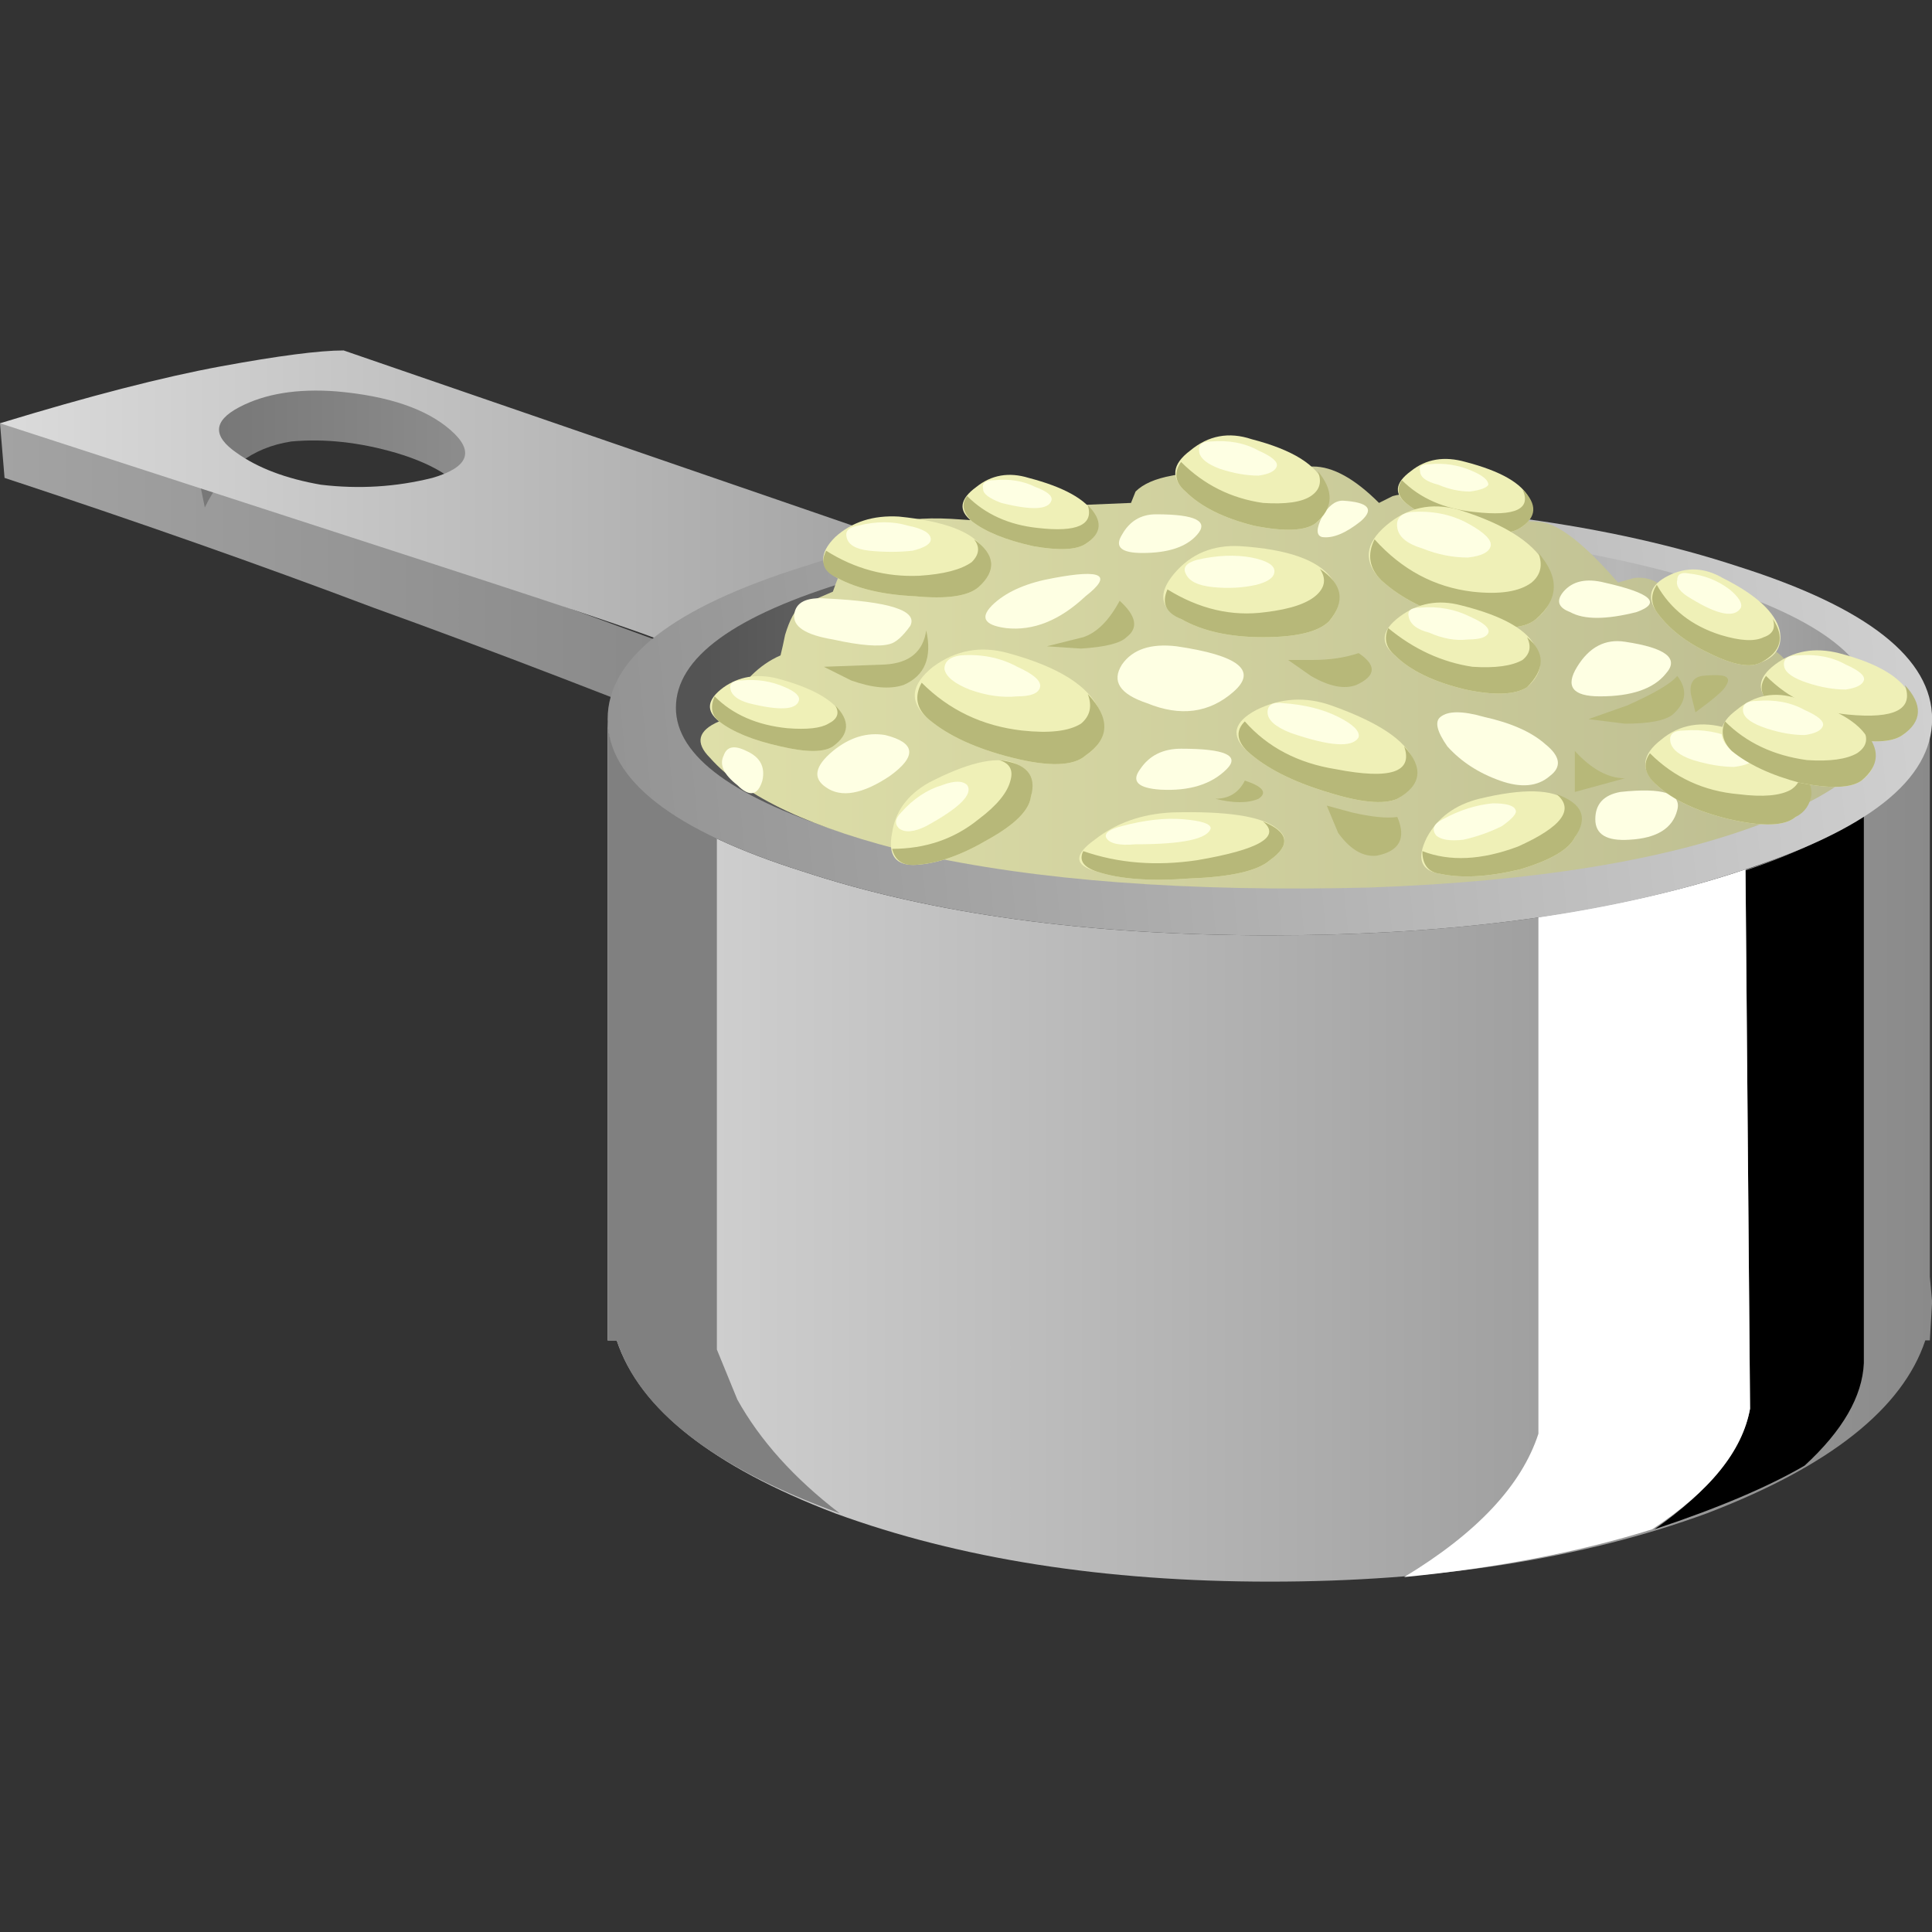 <?xml version="1.0" encoding="UTF-8" standalone="no"?>
<!-- Generator: Adobe Illustrator 15.1.0, SVG Export Plug-In . SVG Version: 6.00 Build 0)  -->

<svg
   xmlns:dc="http://purl.org/dc/elements/1.1/"
   xmlns:cc="http://creativecommons.org/ns#"
   xmlns:rdf="http://www.w3.org/1999/02/22-rdf-syntax-ns#"
   xmlns:svg="http://www.w3.org/2000/svg"
   xmlns="http://www.w3.org/2000/svg"
   xmlns:xlink="http://www.w3.org/1999/xlink"
   xmlns:sodipodi="http://sodipodi.sourceforge.net/DTD/sodipodi-0.dtd"
   xmlns:inkscape="http://www.inkscape.org/namespaces/inkscape"
   version="1.1"
   id="flash0.ai"
   x="0px"
   y="0px"
   width="256"
   height="256"
   viewBox="0 0 256 256"
   xml:space="preserve"
   sodipodi:docname="rice_steamed.svg"
   inkscape:version="0.92.4 (5da689c313, 2019-01-14)"
   inkscape:export-xdpi="10.5"
   inkscape:export-ydpi="10.5"><rect x="0" y="0" width="256" height="256" fill="#333333" stroke="none"/><title
   id="title1025">Steamed Rice</title><defs
   id="defs216" /><sodipodi:namedview
   pagecolor="#ffffff"
   bordercolor="#666666"
   borderopacity="1"
   objecttolerance="10"
   gridtolerance="10"
   guidetolerance="10"
   inkscape:pageopacity="0"
   inkscape:pageshadow="2"
   inkscape:window-width="1920"
   inkscape:window-height="1025"
   id="namedview214"
   showgrid="false"
   inkscape:zoom="1.0255747"
   inkscape:cx="137.84243"
   inkscape:cy="-71.950575"
   inkscape:window-x="-8"
   inkscape:window-y="-8"
   inkscape:window-maximized="1"
   inkscape:current-layer="flash0.ai"
   fit-margin-top="0"
   fit-margin-left="0"
   fit-margin-right="0"
   fit-margin-bottom="0" />
<symbol
   id="flash0.ai_x5F_8_x2F_Layer_32_x2F__x3C_Path_x3E__x5F_75"
   viewBox="0 -17.45 5.1 17.4"
   transform="translate(0,228.95)">
	<g
   id="Layer_1_4_">
		<path
   style="clip-rule:evenodd;fill:#808080;fill-rule:evenodd"
   d="m 0,-13.65 v 13.6 C 0.025,-0.962 0.825,-1.813 2.4,-2.6 v -11.25 l 0.45,-1.1 c 0.5,-0.9 1.25,-1.733 2.25,-2.5 -2.767,1 -4.4,2.267 -4.9,3.8 z"
   id="path2"
   inkscape:connector-curvature="0" />
	</g>
</symbol>
<symbol
   id="flash0.ai_x5F_8_x2F_Layer_32_x2F__x3C_Path_x3E__x5F_76"
   viewBox="0 -15.55 7.6 15.55"
   transform="translate(0,228.95)">
	<g
   id="Layer_1_3_">
		<path
   style="clip-rule:evenodd;fill:#ffffff;fill-rule:evenodd"
   d="M 2.95,-12.4 V -1.05 C 4.717,-0.783 6.233,-0.433 7.5,0 L 7.6,-11.85 C 7.433,-12.783 6.717,-13.666 5.45,-14.5 3.85,-15 2.033,-15.35 0,-15.55 c 1.6,0.967 2.583,2.017 2.95,3.15 z"
   id="path6"
   inkscape:connector-curvature="0" />
	</g>
</symbol>
<symbol
   id="flash0.ai_x5F_8_x2F_Layer_32_x2F__x3C_Path_x3E__x5F_77"
   viewBox="0 -15.7 4.6 15.7"
   transform="translate(0,228.95)">
	<g
   id="Layer_1_2_">
		<path
   style="clip-rule:evenodd;fill-rule:evenodd"
   d="M 2,-1.225 C 3.055,-0.87 3.921,-0.461 4.6,0 V -12.05 C 4.567,-12.783 4.133,-13.533 3.3,-14.3 2.5,-14.767 1.4,-15.234 0,-15.7 c 1.233,0.867 1.933,1.75 2.1,2.65 z"
   id="path10"
   inkscape:connector-curvature="0" />
	</g>
</symbol>
<linearGradient
   id="SVGID_1_"
   gradientUnits="userSpaceOnUse"
   x1="0"
   y1="5.375"
   x2="17.275"
   y2="5.375">
	<stop
   offset="0"
   style="stop-color:#A3A3A3"
   id="stop14" />
	<stop
   offset="1"
   style="stop-color:#858585"
   id="stop16" />
</linearGradient>

<linearGradient
   id="SVGID_2_"
   gradientUnits="userSpaceOnUse"
   x1="-10.812"
   y1="-2.285"
   x2="-4.887"
   y2="-2.285"
   gradientTransform="scale(-1)">
	<stop
   offset="0"
   style="stop-color:#8F8F8F"
   id="stop21" />
	<stop
   offset="1"
   style="stop-color:#787878"
   id="stop23" />
</linearGradient>

<linearGradient
   id="SVGID_3_"
   gradientUnits="userSpaceOnUse"
   x1="0.038"
   y1="3.256"
   x2="21.563"
   y2="3.256">
	<stop
   offset="0"
   style="stop-color:#DBDBDB"
   id="stop28" />
	<stop
   offset="1"
   style="stop-color:#9E9E9E"
   id="stop30" />
</linearGradient>

<linearGradient
   id="SVGID_4_"
   gradientUnits="userSpaceOnUse"
   x1="13.35"
   y1="17.6"
   x2="42.45"
   y2="17.6">
	<stop
   offset="0"
   style="stop-color:#D4D4D4"
   id="stop35" />
	<stop
   offset="1"
   style="stop-color:#8A8A8A"
   id="stop37" />
</linearGradient>




<linearGradient
   id="SVGID_5_"
   gradientUnits="userSpaceOnUse"
   x1="-43.443"
   y1="-10.703"
   x2="-7.758"
   y2="-10.703"
   gradientTransform="matrix(-0.996,0.095,-0.095,-0.996,7.27579e-4,-3.157407e-4)">
	<stop
   offset="0"
   style="stop-color:#D4D4D4"
   id="stop48" />
	<stop
   offset="1"
   style="stop-color:#8A8A8A"
   id="stop50" />
</linearGradient>

<linearGradient
   id="SVGID_6_"
   gradientUnits="userSpaceOnUse"
   x1="-41.275"
   y1="-7.85"
   x2="-15.525"
   y2="-7.85"
   gradientTransform="scale(-1)">
	<stop
   offset="0"
   style="stop-color:#949494"
   id="stop55" />
	<stop
   offset="0.22"
   style="stop-color:#B8B8B8"
   id="stop57" />
	<stop
   offset="1"
   style="stop-color:#545454"
   id="stop59" />
</linearGradient>

<linearGradient
   id="SVGID_7_"
   gradientUnits="userSpaceOnUse"
   x1="10.325"
   y1="7.186"
   x2="51.975"
   y2="7.186">
	<stop
   offset="0"
   style="stop-color:#E5E6AE"
   id="stop64" />
	<stop
   offset="1"
   style="stop-color:#ADAD85"
   id="stop66" />
</linearGradient>







































































<g
   id="g1108"
   transform="matrix(6.031,0,0,6.031,-7.6750001e-7,46.436)"><path
     id="path19"
     d="m 2.3,1.6 1.45,0.85 10.9,4 2.65,2.7 C 13.734,7.717 10.7,6.55 8.2,5.65 5.733,4.717 3.033,3.767 0.1,2.8 L 0,1.6 Z"
     style="clip-rule:evenodd;fill:url(#SVGID_1_);fill-rule:evenodd"
     inkscape:connector-curvature="0" /><path
     id="path26"
     d="M 11.55,2.8 11.3,4.1 C 11,4.3 10.7,4.067 10.4,3.4 10.167,2.9 9.6,2.517 8.7,2.25 7.9,2.017 7.133,1.933 6.4,2 5.533,2.133 4.9,2.617 4.5,3.45 L 4.05,1.25 C 4.084,1.117 4.567,0.95 5.5,0.75 6.433,0.517 7.1,0.4 7.5,0.4 8,0.4 8.7,0.683 9.6,1.25 Z"
     style="clip-rule:evenodd;fill:url(#SVGID_2_);fill-rule:evenodd"
     inkscape:connector-curvature="0" /><path
     id="path33"
     d="M 9.9,1.75 C 9.367,1.283 8.533,1 7.4,0.9 6.533,0.833 5.817,0.95 5.25,1.25 4.683,1.55 4.667,1.883 5.2,2.25 5.666,2.583 6.283,2.817 7.05,2.95 7.883,3.05 8.7,3 9.5,2.8 10.3,2.567 10.433,2.217 9.9,1.75 Z m 9.4,4.2 c -2.1,0.5 -3.65,0.667 -4.65,0.5 0.2,0 -1.5,-0.583 -5.1,-1.75 L 0,1.6 C 1.967,1 3.583,0.583 4.85,0.35 6.117,0.117 7.017,0 7.55,0 l 13.8,4.75 c 0.7,0.267 0.017,0.667 -2.05,1.2 z"
     style="clip-rule:evenodd;fill:url(#SVGID_3_);fill-rule:evenodd"
     inkscape:connector-curvature="0" /><path
     id="path40"
     d="m 42.45,20.9 -0.05,0.85 h -0.1 c -0.5,1.5 -2.1,2.767 -4.8,3.8 -2.733,1 -5.934,1.5 -9.6,1.5 -3.634,0 -6.817,-0.5 -9.55,-1.5 -2.7,-1.033 -4.3,-2.3 -4.8,-3.8 h -0.2 V 8.15 c 0.045,1.314 1.478,2.414 4.3,3.3 2.833,0.933 6.25,1.4 10.25,1.4 3.8,0 7.083,-0.417 9.85,-1.25 2.767,-0.833 4.316,-1.867 4.65,-3.1 v 11.85 z"
     style="clip-rule:evenodd;fill:url(#SVGID_4_);fill-rule:evenodd"
     inkscape:connector-curvature="0" /><use
     id="use42"
     style="overflow:visible;opacity:0.148;enable-background:new"
     transform="matrix(1,0,0,-1,36.35,239.15)"
     y="-15.7"
     height="15.7"
     width="4.6"
     xlink:href="#flash0.ai_x5F_8_x2F_Layer_32_x2F__x3C_Path_x3E__x5F_77"
     x="0" /><use
     id="use44"
     style="overflow:visible;opacity:0.301;enable-background:new"
     transform="matrix(1,0,0,-1,30.85,240.35)"
     y="-15.55"
     height="15.55"
     width="7.6"
     xlink:href="#flash0.ai_x5F_8_x2F_Layer_32_x2F__x3C_Path_x3E__x5F_76"
     x="0" /><use
     id="use46"
     style="overflow:visible;opacity:0.43;enable-background:new"
     transform="matrix(1,0,0,-1,13.35,237.05)"
     y="-17.45"
     height="17.4"
     width="5.1"
     xlink:href="#flash0.ai_x5F_8_x2F_Layer_32_x2F__x3C_Path_x3E__x5F_75"
     x="0" /><path
     id="path53"
     d="m 38.2,4.75 c 2.833,0.9 4.25,2.017 4.25,3.35 0,1.333 -1.417,2.45 -4.25,3.35 -2.834,0.933 -6.267,1.4 -10.3,1.4 -4,0 -7.417,-0.467 -10.25,-1.4 -2.867,-0.9 -4.3,-2.017 -4.3,-3.35 0,-1.333 1.433,-2.45 4.3,-3.35 2.833,-0.933 6.25,-1.4 10.25,-1.4 4.034,0 7.466,0.467 10.3,1.4 z"
     style="clip-rule:evenodd;fill:url(#SVGID_5_);fill-rule:evenodd"
     inkscape:connector-curvature="0" /><path
     id="path62"
     d="m 37.3,5.05 c 2.566,0.767 3.851,1.7 3.851,2.8 0,1.066 -1.284,2 -3.851,2.8 -2.566,0.767 -5.666,1.15 -9.3,1.15 -3.6,0 -6.7,-0.383 -9.3,-1.15 -2.567,-0.8 -3.85,-1.733 -3.85,-2.8 0,-1.1 1.283,-2.033 3.85,-2.8 2.567,-0.767 5.667,-1.15 9.3,-1.15 3.667,0 6.767,0.383 9.3,1.15 z"
     style="clip-rule:evenodd;fill:url(#SVGID_6_);fill-rule:evenodd"
     inkscape:connector-curvature="0" /><path
     id="path69"
     d="m 35.9,5 c 0.267,-0.033 0.5,0.05 0.699,0.25 0.334,0.267 0.634,0.583 0.9,0.95 l 0.55,0.05 C 38.483,6.317 38.8,6.433 39,6.6 c 0.333,0.233 0.55,0.633 0.65,1.2 l 0.45,0.3 v 0.55 c 0.6,0.1 0.867,0.217 0.8,0.35 -0.167,0.4 -0.9,0.867 -2.2,1.4 -2.101,0.8 -4.967,1.267 -8.601,1.4 -4,0.1 -7.333,-0.15 -10,-0.75 -2.233,-0.533 -3.733,-1.233 -4.5,-2.1 -0.333,-0.333 -0.267,-0.6 0.2,-0.8 0.167,-0.066 0.317,-0.217 0.45,-0.45 0.133,-0.333 0.217,-0.517 0.25,-0.55 0.2,-0.2 0.417,-0.35 0.65,-0.45 0.033,-0.133 0.067,-0.284 0.1,-0.45 0.1,-0.333 0.217,-0.55 0.35,-0.65 l 0.7,-0.3 c 0.034,-0.1 0.083,-0.233 0.15,-0.4 0.133,-0.267 0.3,-0.467 0.5,-0.6 0.167,-0.066 0.367,-0.216 0.6,-0.45 0.267,-0.133 0.717,-0.184 1.35,-0.15 l 1.55,0.1 0.3,-0.2 c 0.267,-0.1 0.567,-0.167 0.9,-0.2 l 1.2,-0.05 0.1,-0.25 c 0.167,-0.167 0.433,-0.283 0.8,-0.35 0.6,-0.133 1.184,-0.017 1.75,0.35 l 0.45,-0.25 c 0.333,-0.2 0.633,-0.3 0.899,-0.3 0.434,0 0.917,0.267 1.45,0.8 l 0.3,-0.15 c 0.233,-0.067 0.483,-0.05 0.75,0.05 0.434,0.2 0.75,0.433 0.95,0.7 l 0.65,-0.15 c 0.467,-0.066 0.816,-0.066 1.05,0 0.4,0.133 0.917,0.567 1.55,1.3 z"
     style="clip-rule:evenodd;fill:url(#SVGID_7_);fill-rule:evenodd"
     inkscape:connector-curvature="0" /><path
     id="path71"
     d="m 18.15,5.45 c 1.4,0.066 2.017,0.267 1.85,0.6 -0.167,0.233 -0.317,0.367 -0.45,0.4 C 19.317,6.516 18.9,6.483 18.3,6.35 17.7,6.25 17.417,6.067 17.45,5.8 17.483,5.533 17.717,5.417 18.15,5.45 Z"
     style="clip-rule:evenodd;fill:#feffe3;fill-rule:evenodd"
     inkscape:connector-curvature="0" /><path
     id="path73"
     d="m 23.15,5 c 1.067,-0.2 1.3,-0.067 0.7,0.4 C 23.283,5.933 22.7,6.167 22.1,6.1 21.6,6.033 21.517,5.85 21.85,5.55 22.15,5.283 22.583,5.1 23.15,5 Z"
     style="clip-rule:evenodd;fill:#feffe3;fill-rule:evenodd"
     inkscape:connector-curvature="0" /><path
     id="path75"
     d="m 25.85,6.5 c 1.367,0.2 1.784,0.533 1.25,1 -0.533,0.467 -1.167,0.55 -1.899,0.25 -0.6,-0.2 -0.784,-0.483 -0.55,-0.85 0.232,-0.333 0.632,-0.467 1.199,-0.4 z"
     style="clip-rule:evenodd;fill:#feffe3;fill-rule:evenodd"
     inkscape:connector-curvature="0" /><path
     id="path77"
     d="m 19.45,8.45 c 0.667,0.167 0.7,0.466 0.1,0.9 -0.6,0.4 -1.066,0.483 -1.4,0.25 C 17.85,9.4 17.9,9.133 18.3,8.8 18.667,8.5 19.05,8.383 19.45,8.45 Z"
     style="clip-rule:evenodd;fill:#feffe3;fill-rule:evenodd"
     inkscape:connector-curvature="0" /><path
     id="path79"
     d="m 25.95,8.75 c 0.967,0 1.3,0.15 1,0.45 C 26.616,9.533 26.134,9.683 25.5,9.65 25,9.617 24.85,9.467 25.05,9.2 c 0.2,-0.3 0.5,-0.45 0.9,-0.45 z"
     style="clip-rule:evenodd;fill:#feffe3;fill-rule:evenodd"
     inkscape:connector-curvature="0" /><path
     id="path81"
     d="m 32.6,8.05 c 0.601,0.133 1.051,0.333 1.351,0.6 0.333,0.267 0.366,0.5 0.1,0.7 -0.267,0.233 -0.633,0.267 -1.1,0.1 C 32.483,9.283 32.1,9.033 31.8,8.7 31.567,8.367 31.517,8.15 31.651,8.05 c 0.165,-0.133 0.483,-0.133 0.949,0 z"
     style="clip-rule:evenodd;fill:#feffe3;fill-rule:evenodd"
     inkscape:connector-curvature="0" /><path
     id="path83"
     d="m 35.7,6.4 c 0.9,0.133 1.2,0.367 0.9,0.7 -0.267,0.333 -0.75,0.5 -1.449,0.5 -0.601,0 -0.767,-0.217 -0.5,-0.65 C 34.917,6.517 35.267,6.333 35.7,6.4 Z"
     style="clip-rule:evenodd;fill:#feffe3;fill-rule:evenodd"
     inkscape:connector-curvature="0" /><path
     id="path85"
     d="m 25.4,3.6 c 0.867,0 1.167,0.15 0.9,0.45 -0.233,0.267 -0.633,0.4 -1.2,0.4 -0.467,0 -0.617,-0.133 -0.45,-0.4 0.167,-0.3 0.417,-0.45 0.75,-0.45 z"
     style="clip-rule:evenodd;fill:#feffe3;fill-rule:evenodd"
     inkscape:connector-curvature="0" /><path
     id="path87"
     d="m 35.25,5.1 c 1.033,0.233 1.267,0.45 0.7,0.65 -0.667,0.167 -1.15,0.167 -1.45,0 C 34.233,5.65 34.184,5.5 34.35,5.3 34.55,5.067 34.85,5 35.25,5.1 Z"
     style="clip-rule:evenodd;fill:#feffe3;fill-rule:evenodd"
     inkscape:connector-curvature="0" /><path
     id="path89"
     d="m 35.6,9.7 c 0.934,-0.1 1.351,0.033 1.25,0.4 -0.1,0.4 -0.449,0.617 -1.05,0.65 -0.5,0.033 -0.75,-0.117 -0.75,-0.45 0,-0.333 0.183,-0.533 0.55,-0.6 z"
     style="clip-rule:evenodd;fill:#feffe3;fill-rule:evenodd"
     inkscape:connector-curvature="0" /><path
     id="path91"
     d="m 16.4,8.8 c 0.3,0.133 0.417,0.35 0.35,0.65 -0.1,0.333 -0.283,0.367 -0.55,0.1 C 15.9,9.317 15.8,9.1 15.9,8.9 15.967,8.7 16.133,8.667 16.4,8.8 Z"
     style="clip-rule:evenodd;fill:#feffe3;fill-rule:evenodd"
     inkscape:connector-curvature="0" /><path
     id="path93"
     d="m 20.35,6.15 c 0.133,0.6 -0.033,1 -0.5,1.2 -0.3,0.1 -0.684,0.066 -1.15,-0.1 L 18.1,6.95 19.45,6.9 c 0.533,-0.033 0.833,-0.283 0.9,-0.75 z"
     style="clip-rule:evenodd;fill:#b7b879;fill-rule:evenodd"
     inkscape:connector-curvature="0" /><path
     id="path95"
     d="m 24.6,5.5 c 0.367,0.333 0.417,0.6 0.15,0.8 -0.133,0.133 -0.467,0.217 -1,0.25 L 23,6.5 23.8,6.3 c 0.3,-0.1 0.567,-0.367 0.8,-0.8 z"
     style="clip-rule:evenodd;fill:#b7b879;fill-rule:evenodd"
     inkscape:connector-curvature="0" /><path
     id="path97"
     d="m 29.85,6.65 c 0.4,0.267 0.384,0.5 -0.05,0.7 -0.267,0.1 -0.6,0.033 -1,-0.2 L 28.3,6.8 h 0.55 c 0.367,0 0.7,-0.05 1,-0.15 z"
     style="clip-rule:evenodd;fill:#b7b879;fill-rule:evenodd"
     inkscape:connector-curvature="0" /><path
     id="path99"
     d="m 36.85,7.15 c 0.233,0.3 0.2,0.583 -0.1,0.85 -0.167,0.133 -0.517,0.2 -1.05,0.2 L 34.9,8.1 35.75,7.8 c 0.6,-0.267 0.967,-0.483 1.1,-0.65 z"
     style="clip-rule:evenodd;fill:#b7b879;fill-rule:evenodd"
     inkscape:connector-curvature="0" /><path
     id="path101"
     d="m 30.7,10.25 c 0.2,0.467 0.05,0.75 -0.45,0.85 -0.3,0.033 -0.583,-0.133 -0.85,-0.5 L 29.15,10 29.7,10.15 c 0.434,0.1 0.767,0.133 1,0.1 z"
     style="clip-rule:evenodd;fill:#b7b879;fill-rule:evenodd"
     inkscape:connector-curvature="0" /><path
     id="path103"
     d="m 27.35,9.45 c 0.4,0.133 0.5,0.267 0.301,0.4 -0.233,0.1 -0.551,0.1 -0.95,0 0.299,0 0.516,-0.133 0.649,-0.4 z"
     style="clip-rule:evenodd;fill:#b7b879;fill-rule:evenodd"
     inkscape:connector-curvature="0" /><path
     id="path105"
     d="M 35.7,9.4 34.6,9.7 V 8.8 c 0.367,0.4 0.733,0.6 1.1,0.6 z"
     style="clip-rule:evenodd;fill:#b7b879;fill-rule:evenodd"
     inkscape:connector-curvature="0" /><path
     id="path107"
     d="M 37.4,7.15 C 37.733,7.117 37.917,7.133 37.95,7.2 37.983,7.233 37.967,7.3 37.9,7.4 37.833,7.5 37.616,7.683 37.25,7.95 37.217,7.817 37.184,7.683 37.15,7.55 37.116,7.317 37.2,7.183 37.4,7.15 Z"
     style="clip-rule:evenodd;fill:#b7b879;fill-rule:evenodd"
     inkscape:connector-curvature="0" /><path
     id="path109"
     d="m 29.5,3.3 c 0.566,0.034 0.7,0.184 0.4,0.45 -0.334,0.267 -0.617,0.383 -0.851,0.35 -0.133,-0.033 -0.133,-0.184 0,-0.45 C 29.184,3.417 29.333,3.3 29.5,3.3 Z"
     style="clip-rule:evenodd;fill:#feffe3;fill-rule:evenodd"
     inkscape:connector-curvature="0" /><path
     id="path111"
     d="m 17.05,7.2 c 0.767,0.2 1.25,0.467 1.45,0.8 0.133,0.267 0.067,0.5 -0.2,0.7 -0.2,0.133 -0.583,0.133 -1.15,0 C 16.55,8.567 16.1,8.383 15.8,8.15 15.5,7.917 15.533,7.667 15.9,7.4 16.233,7.167 16.617,7.1 17.05,7.2 Z"
     style="clip-rule:evenodd;fill:#eff0b7;fill-rule:evenodd"
     inkscape:connector-curvature="0" /><path
     id="path113"
     d="m 18.35,7.8 c 0.333,0.333 0.316,0.633 -0.05,0.9 -0.2,0.133 -0.583,0.133 -1.15,0 C 16.55,8.567 16.1,8.383 15.8,8.15 15.633,8.017 15.6,7.834 15.7,7.6 c 0.4,0.4 0.933,0.633 1.6,0.7 0.434,0.034 0.733,0 0.9,-0.1 0.2,-0.1 0.25,-0.233 0.15,-0.4 z"
     style="clip-rule:evenodd;fill:#b7b879;fill-rule:evenodd"
     inkscape:connector-curvature="0" /><path
     id="path115"
     d="m 16.3,7.25 c 0.333,-0.033 0.65,0.017 0.95,0.15 0.233,0.1 0.333,0.2 0.3,0.3 -0.066,0.2 -0.433,0.216 -1.1,0.05 -0.233,-0.067 -0.367,-0.167 -0.4,-0.3 -0.033,-0.133 0.05,-0.2 0.25,-0.2 z"
     style="clip-rule:evenodd;fill:#feffe3;fill-rule:evenodd"
     inkscape:connector-curvature="0" /><path
     id="path117"
     d="m 22.6,2.8 c 0.767,0.2 1.25,0.467 1.45,0.8 0.133,0.267 0.067,0.483 -0.2,0.65 C 23.65,4.383 23.267,4.4 22.7,4.3 22.1,4.167 21.65,3.984 21.35,3.75 21.05,3.517 21.083,3.267 21.45,3 21.783,2.733 22.167,2.667 22.6,2.8 Z"
     style="clip-rule:evenodd;fill:#eff0b7;fill-rule:evenodd"
     inkscape:connector-curvature="0" /><path
     id="path119"
     d="M 23.9,3.4 C 24.233,3.733 24.217,4.017 23.85,4.25 23.65,4.383 23.267,4.4 22.7,4.3 22.1,4.167 21.65,3.984 21.35,3.75 21.15,3.55 21.117,3.367 21.25,3.2 c 0.4,0.4 0.917,0.633 1.55,0.7 0.867,0.1 1.233,-0.067 1.1,-0.5 z"
     style="clip-rule:evenodd;fill:#b7b879;fill-rule:evenodd"
     inkscape:connector-curvature="0" /><path
     id="path121"
     d="m 21.85,2.85 c 0.333,-0.033 0.633,0.017 0.9,0.15 0.267,0.1 0.383,0.2 0.35,0.3 -0.067,0.2 -0.434,0.217 -1.1,0.05 -0.267,-0.1 -0.4,-0.2 -0.4,-0.3 -0.033,-0.133 0.05,-0.2 0.25,-0.2 z"
     style="clip-rule:evenodd;fill:#feffe3;fill-rule:evenodd"
     inkscape:connector-curvature="0" /><path
     id="path123"
     d="m 32.5,9.85 c 0.967,-0.233 1.616,-0.217 1.95,0.05 0.3,0.2 0.35,0.467 0.149,0.8 -0.133,0.267 -0.533,0.5 -1.199,0.7 -0.7,0.167 -1.284,0.2 -1.75,0.1 -0.434,-0.067 -0.534,-0.333 -0.301,-0.8 0.234,-0.433 0.618,-0.717 1.151,-0.85 z"
     style="clip-rule:evenodd;fill:#eff0b7;fill-rule:evenodd"
     inkscape:connector-curvature="0" /><path
     id="path125"
     d="m 34.2,9.75 c 0.566,0.2 0.7,0.517 0.399,0.95 -0.133,0.267 -0.533,0.5 -1.199,0.7 -0.7,0.167 -1.284,0.2 -1.75,0.1 -0.267,-0.033 -0.4,-0.2 -0.4,-0.5 0.6,0.233 1.3,0.2 2.1,-0.1 0.966,-0.433 1.25,-0.817 0.85,-1.15 z"
     style="clip-rule:evenodd;fill:#b7b879;fill-rule:evenodd"
     inkscape:connector-curvature="0" /><path
     id="path127"
     d="m 31.7,10.3 c 0.366,-0.2 0.733,-0.316 1.1,-0.35 0.3,0 0.467,0.05 0.5,0.15 0.033,0.066 -0.066,0.183 -0.3,0.35 -0.267,0.133 -0.55,0.233 -0.85,0.3 -0.301,0.033 -0.5,0 -0.601,-0.1 C 31.45,10.517 31.5,10.4 31.7,10.3 Z"
     style="clip-rule:evenodd;fill:#feffe3;fill-rule:evenodd"
     inkscape:connector-curvature="0" /><path
     id="path129"
     d="m 37.85,5 c 0.733,0.367 1.15,0.75 1.25,1.15 0.067,0.333 -0.066,0.567 -0.399,0.7 -0.233,0.133 -0.617,0.066 -1.15,-0.2 -0.5,-0.233 -0.883,-0.533 -1.149,-0.9 -0.233,-0.333 -0.15,-0.6 0.25,-0.8 C 37.05,4.75 37.45,4.767 37.85,5 Z"
     style="clip-rule:evenodd;fill:#eff0b7;fill-rule:evenodd"
     inkscape:connector-curvature="0" /><path
     id="path131"
     d="m 38.95,5.9 c 0.267,0.4 0.184,0.717 -0.25,0.95 -0.233,0.133 -0.617,0.066 -1.15,-0.2 -0.5,-0.233 -0.883,-0.533 -1.149,-0.9 -0.134,-0.2 -0.134,-0.4 0,-0.6 0.3,0.533 0.767,0.9 1.399,1.1 0.434,0.133 0.75,0.15 0.95,0.05 0.2,-0.067 0.267,-0.2 0.2,-0.4 z"
     style="clip-rule:evenodd;fill:#b7b879;fill-rule:evenodd"
     inkscape:connector-curvature="0" /><path
     id="path133"
     d="m 37.1,4.9 c 0.334,0.033 0.634,0.15 0.9,0.35 0.2,0.167 0.283,0.3 0.25,0.4 -0.134,0.233 -0.5,0.167 -1.1,-0.2 C 36.917,5.317 36.816,5.183 36.849,5.05 36.85,4.917 36.934,4.867 37.1,4.9 Z"
     style="clip-rule:evenodd;fill:#feffe3;fill-rule:evenodd"
     inkscape:connector-curvature="0" /><path
     id="path135"
     d="m 37.95,8.3 c 0.967,0.267 1.55,0.617 1.75,1.05 0.166,0.367 0.083,0.667 -0.25,0.9 -0.233,0.2 -0.717,0.217 -1.45,0.05 -0.7,-0.167 -1.233,-0.417 -1.6,-0.75 -0.367,-0.333 -0.334,-0.667 0.1,-1 0.4,-0.333 0.884,-0.417 1.45,-0.25 z"
     style="clip-rule:evenodd;fill:#eff0b7;fill-rule:evenodd"
     inkscape:connector-curvature="0" /><path
     id="path137"
     d="m 39.5,9.1 c 0.2,0.2 0.3,0.417 0.3,0.65 -0.033,0.233 -0.149,0.4 -0.35,0.5 -0.233,0.2 -0.717,0.217 -1.45,0.05 -0.7,-0.167 -1.233,-0.417 -1.6,-0.75 -0.267,-0.233 -0.317,-0.466 -0.15,-0.7 0.533,0.533 1.184,0.833 1.95,0.9 0.533,0.067 0.916,0.033 1.149,-0.1 C 39.55,9.517 39.6,9.333 39.5,9.1 Z"
     style="clip-rule:evenodd;fill:#b7b879;fill-rule:evenodd"
     inkscape:connector-curvature="0" /><path
     id="path139"
     d="m 37,8.35 c 0.4,-0.033 0.783,0.033 1.15,0.2 0.3,0.133 0.433,0.267 0.399,0.4 -0.033,0.1 -0.184,0.167 -0.45,0.2 C 37.833,9.15 37.533,9.1 37.2,9 36.9,8.9 36.733,8.767 36.7,8.6 36.667,8.433 36.767,8.35 37,8.35 Z"
     style="clip-rule:evenodd;fill:#feffe3;fill-rule:evenodd"
     inkscape:connector-curvature="0" /><path
     id="path141"
     d="m 25.75,10.15 c 1.2,-0.033 1.967,0.083 2.3,0.35 0.267,0.2 0.217,0.433 -0.149,0.7 -0.267,0.233 -0.851,0.367 -1.75,0.4 -0.867,0.066 -1.55,0.017 -2.05,-0.15 -0.5,-0.133 -0.517,-0.367 -0.05,-0.7 0.466,-0.367 1.032,-0.567 1.699,-0.6 z"
     style="clip-rule:evenodd;fill:#eff0b7;fill-rule:evenodd"
     inkscape:connector-curvature="0" /><path
     id="path143"
     d="m 27.75,10.35 c 0.566,0.233 0.616,0.517 0.15,0.85 -0.267,0.233 -0.851,0.367 -1.75,0.4 -0.867,0.066 -1.55,0.017 -2.05,-0.15 -0.3,-0.1 -0.4,-0.25 -0.3,-0.45 0.767,0.267 1.6,0.333 2.5,0.2 1.367,-0.233 1.85,-0.517 1.45,-0.85 z"
     style="clip-rule:evenodd;fill:#b7b879;fill-rule:evenodd"
     inkscape:connector-curvature="0" /><path
     id="path145"
     d="m 24.65,10.45 c 0.5,-0.133 0.95,-0.184 1.35,-0.15 0.4,0.034 0.6,0.1 0.6,0.2 -0.066,0.233 -0.616,0.35 -1.649,0.35 -0.367,0.033 -0.583,-0.017 -0.65,-0.15 -0.034,-0.1 0.082,-0.183 0.349,-0.25 z"
     style="clip-rule:evenodd;fill:#feffe3;fill-rule:evenodd"
     inkscape:connector-curvature="0" /><path
     id="path147"
     d="m 19.75,3.65 c 1,0.1 1.617,0.333 1.85,0.7 C 21.833,4.617 21.8,4.9 21.5,5.2 21.267,5.4 20.8,5.467 20.1,5.4 19.4,5.367 18.833,5.233 18.4,5 18,4.767 17.983,4.467 18.35,4.1 18.717,3.767 19.183,3.617 19.75,3.65 Z"
     style="clip-rule:evenodd;fill:#eff0b7;fill-rule:evenodd"
     inkscape:connector-curvature="0" /><path
     id="path149"
     d="M 21.4,4.15 C 21.867,4.483 21.9,4.834 21.5,5.2 21.267,5.4 20.8,5.467 20.1,5.4 19.4,5.367 18.833,5.233 18.4,5 18.1,4.867 18.017,4.667 18.15,4.4 c 0.633,0.4 1.317,0.583 2.05,0.55 0.533,-0.034 0.917,-0.133 1.15,-0.3 0.167,-0.167 0.183,-0.333 0.05,-0.5 z"
     style="clip-rule:evenodd;fill:#b7b879;fill-rule:evenodd"
     inkscape:connector-curvature="0" /><path
     id="path151"
     d="m 18.85,3.85 c 0.4,-0.1 0.767,-0.1 1.1,0 0.333,0.066 0.5,0.167 0.5,0.3 0,0.1 -0.133,0.184 -0.4,0.25 -0.3,0.033 -0.617,0.033 -0.95,0 C 18.8,4.367 18.633,4.267 18.6,4.1 18.567,3.967 18.65,3.883 18.85,3.85 Z"
     style="clip-rule:evenodd;fill:#feffe3;fill-rule:evenodd"
     inkscape:connector-curvature="0" /><path
     id="path153"
     d="m 27.5,1.95 c 0.9,0.233 1.434,0.566 1.6,1 0.167,0.333 0.1,0.617 -0.2,0.85 C 28.667,3.967 28.216,3.984 27.549,3.85 26.883,3.683 26.383,3.433 26.049,3.1 25.716,2.8 25.749,2.5 26.15,2.2 26.55,1.867 27,1.783 27.5,1.95 Z"
     style="clip-rule:evenodd;fill:#eff0b7;fill-rule:evenodd"
     inkscape:connector-curvature="0" /><path
     id="path155"
     d="M 28.95,2.65 C 29.316,3.084 29.3,3.467 28.9,3.8 28.667,3.967 28.216,3.984 27.549,3.85 26.883,3.683 26.383,3.433 26.049,3.1 25.816,2.9 25.782,2.683 25.949,2.45 c 0.5,0.5 1.1,0.8 1.8,0.9 0.5,0.033 0.85,-0.017 1.05,-0.15 0.2,-0.133 0.251,-0.317 0.151,-0.55 z"
     style="clip-rule:evenodd;fill:#b7b879;fill-rule:evenodd"
     inkscape:connector-curvature="0" /><path
     id="path157"
     d="m 26.6,2 c 0.4,-0.033 0.75,0.033 1.051,0.2 0.3,0.133 0.433,0.25 0.399,0.35 -0.033,0.1 -0.166,0.167 -0.399,0.2 C 27.384,2.75 27.1,2.7 26.8,2.6 26.533,2.5 26.384,2.383 26.35,2.25 26.316,2.083 26.4,2 26.6,2 Z"
     style="clip-rule:evenodd;fill:#feffe3;fill-rule:evenodd"
     inkscape:connector-curvature="0" /><path
     id="path159"
     d="m 32.2,2.45 c 0.767,0.2 1.233,0.466 1.399,0.8 C 33.733,3.517 33.666,3.733 33.4,3.9 33.2,4.033 32.816,4.05 32.25,3.95 31.684,3.817 31.25,3.633 30.95,3.4 30.616,3.167 30.634,2.917 31,2.65 31.333,2.383 31.733,2.317 32.2,2.45 Z"
     style="clip-rule:evenodd;fill:#eff0b7;fill-rule:evenodd"
     inkscape:connector-curvature="0" /><path
     id="path161"
     d="M 33.45,3.05 C 33.783,3.383 33.766,3.667 33.4,3.9 33.2,4.033 32.816,4.05 32.25,3.95 31.684,3.817 31.25,3.633 30.95,3.4 30.717,3.233 30.667,3.05 30.8,2.85 c 0.4,0.4 0.934,0.633 1.601,0.7 0.899,0.1 1.249,-0.067 1.049,-0.5 z"
     style="clip-rule:evenodd;fill:#b7b879;fill-rule:evenodd"
     inkscape:connector-curvature="0" /><path
     id="path163"
     d="m 31.4,2.5 c 0.333,-0.033 0.649,0.017 0.949,0.15 0.233,0.1 0.351,0.2 0.351,0.3 C 32.667,3.016 32.533,3.067 32.3,3.1 32.067,3.1 31.833,3.05 31.6,2.95 31.333,2.883 31.2,2.783 31.2,2.65 31.167,2.55 31.233,2.5 31.4,2.5 Z"
     style="clip-rule:evenodd;fill:#feffe3;fill-rule:evenodd"
     inkscape:connector-curvature="0" /><path
     id="path165"
     d="m 32.05,3.5 c 1.066,0.333 1.717,0.767 1.95,1.3 0.2,0.434 0.116,0.8 -0.25,1.1 -0.267,0.233 -0.8,0.25 -1.6,0.05 -0.767,-0.2 -1.367,-0.5 -1.801,-0.9 -0.399,-0.4 -0.366,-0.8 0.101,-1.2 0.467,-0.4 1,-0.517 1.6,-0.35 z"
     style="clip-rule:evenodd;fill:#eff0b7;fill-rule:evenodd"
     inkscape:connector-curvature="0" /><path
     id="path167"
     d="m 33.8,4.45 c 0.467,0.533 0.45,1.017 -0.05,1.45 -0.267,0.233 -0.8,0.25 -1.6,0.05 -0.767,-0.2 -1.367,-0.5 -1.801,-0.9 -0.267,-0.267 -0.316,-0.566 -0.149,-0.9 0.6,0.667 1.316,1.05 2.149,1.15 0.601,0.067 1.034,0 1.301,-0.2 0.2,-0.167 0.25,-0.383 0.15,-0.65 z"
     style="clip-rule:evenodd;fill:#b7b879;fill-rule:evenodd"
     inkscape:connector-curvature="0" /><path
     id="path169"
     d="m 31,3.55 c 0.467,-0.033 0.884,0.05 1.25,0.25 0.366,0.2 0.533,0.367 0.5,0.5 -0.033,0.133 -0.2,0.217 -0.5,0.25 -0.333,0 -0.667,-0.066 -1,-0.2 C 30.917,4.25 30.733,4.1 30.7,3.9 30.667,3.7 30.767,3.583 31,3.55 Z"
     style="clip-rule:evenodd;fill:#feffe3;fill-rule:evenodd"
     inkscape:connector-curvature="0" /><path
     id="path171"
     d="m 27.25,4.3 c 1.033,0.067 1.7,0.3 2,0.7 0.233,0.333 0.217,0.65 -0.05,0.95 C 28.967,6.183 28.483,6.3 27.75,6.3 27.017,6.3 26.417,6.167 25.95,5.9 25.483,5.667 25.433,5.334 25.8,4.9 26.167,4.467 26.65,4.267 27.25,4.3 Z"
     style="clip-rule:evenodd;fill:#eff0b7;fill-rule:evenodd"
     inkscape:connector-curvature="0" /><path
     id="path173"
     d="m 29,4.8 c 0.5,0.333 0.566,0.717 0.2,1.15 -0.233,0.233 -0.717,0.35 -1.45,0.35 -0.733,0 -1.333,-0.133 -1.8,-0.4 -0.333,-0.133 -0.434,-0.35 -0.3,-0.65 0.7,0.433 1.417,0.6 2.15,0.5 0.566,-0.067 0.95,-0.2 1.15,-0.4 C 29.116,5.183 29.134,5 29,4.8 Z"
     style="clip-rule:evenodd;fill:#b7b879;fill-rule:evenodd"
     inkscape:connector-curvature="0" /><path
     id="path175"
     d="M 26.3,4.6 C 26.734,4.5 27.134,4.483 27.5,4.55 27.833,4.617 28,4.717 28,4.85 28,4.983 27.866,5.083 27.6,5.15 27.3,5.217 26.984,5.233 26.651,5.2 26.317,5.166 26.117,5.067 26.05,4.9 25.983,4.767 26.066,4.667 26.3,4.6 Z"
     style="clip-rule:evenodd;fill:#feffe3;fill-rule:evenodd"
     inkscape:connector-curvature="0" /><path
     id="path177"
     d="m 32.1,5.6 c 0.934,0.233 1.483,0.55 1.65,0.95 0.167,0.3 0.1,0.583 -0.2,0.85 C 33.283,7.567 32.833,7.584 32.2,7.45 31.5,7.283 30.983,7.033 30.65,6.7 30.316,6.433 30.349,6.15 30.75,5.85 31.15,5.55 31.6,5.467 32.1,5.6 Z"
     style="clip-rule:evenodd;fill:#eff0b7;fill-rule:evenodd"
     inkscape:connector-curvature="0" /><path
     id="path179"
     d="m 33.55,6.3 c 0.4,0.333 0.4,0.7 0,1.1 C 33.283,7.567 32.833,7.584 32.2,7.45 31.5,7.283 30.983,7.033 30.65,6.7 30.45,6.533 30.4,6.333 30.5,6.1 c 0.566,0.467 1.184,0.75 1.85,0.85 0.5,0.033 0.867,-0.017 1.101,-0.15 0.165,-0.133 0.199,-0.3 0.099,-0.5 z"
     style="clip-rule:evenodd;fill:#b7b879;fill-rule:evenodd"
     inkscape:connector-curvature="0" /><path
     id="path181"
     d="m 31.2,5.65 c 0.399,-0.033 0.767,0.033 1.1,0.2 0.3,0.133 0.434,0.25 0.4,0.35 C 32.667,6.3 32.516,6.35 32.25,6.35 31.983,6.383 31.7,6.333 31.4,6.2 31.133,6.133 30.983,6.016 30.95,5.85 30.917,5.717 31,5.65 31.2,5.65 Z"
     style="clip-rule:evenodd;fill:#feffe3;fill-rule:evenodd"
     inkscape:connector-curvature="0" /><path
     id="path183"
     d="m 22.15,6.65 c 1.1,0.3 1.767,0.717 2,1.25 0.2,0.4 0.1,0.733 -0.3,1 -0.267,0.233 -0.8,0.25 -1.6,0.05 C 21.45,8.75 20.833,8.467 20.4,8.1 19.967,7.733 20,7.35 20.5,6.95 21,6.583 21.55,6.483 22.15,6.65 Z"
     style="clip-rule:evenodd;fill:#eff0b7;fill-rule:evenodd"
     inkscape:connector-curvature="0" /><path
     id="path185"
     d="m 23.9,7.55 c 0.5,0.534 0.483,0.983 -0.05,1.35 -0.267,0.233 -0.8,0.25 -1.6,0.05 C 21.45,8.75 20.833,8.467 20.4,8.1 20.133,7.867 20.084,7.6 20.25,7.3 c 0.6,0.6 1.333,0.95 2.2,1.05 0.6,0.066 1.033,0.017 1.3,-0.15 C 23.95,8.033 24,7.817 23.9,7.55 Z"
     style="clip-rule:evenodd;fill:#b7b879;fill-rule:evenodd"
     inkscape:connector-curvature="0" /><path
     id="path187"
     d="m 21.1,6.7 c 0.467,-0.034 0.883,0.05 1.25,0.25 0.367,0.167 0.533,0.316 0.5,0.45 -0.033,0.134 -0.2,0.2 -0.5,0.2 C 22.017,7.633 21.666,7.583 21.3,7.45 20.967,7.317 20.783,7.167 20.75,7 c 0,-0.167 0.117,-0.267 0.35,-0.3 z"
     style="clip-rule:evenodd;fill:#feffe3;fill-rule:evenodd"
     inkscape:connector-curvature="0" /><path
     id="path189"
     d="m 20.4,9.5 c 0.833,-0.433 1.45,-0.583 1.85,-0.45 0.333,0.133 0.467,0.383 0.4,0.75 -0.033,0.3 -0.35,0.617 -0.95,0.95 -0.567,0.333 -1.083,0.517 -1.55,0.55 -0.467,0.034 -0.65,-0.2 -0.55,-0.7 0.067,-0.467 0.333,-0.833 0.8,-1.1 z"
     style="clip-rule:evenodd;fill:#eff0b7;fill-rule:evenodd"
     inkscape:connector-curvature="0" /><path
     id="path191"
     d="m 21.95,9 c 0.6,0.067 0.833,0.333 0.7,0.8 -0.033,0.3 -0.35,0.617 -0.95,0.95 -0.567,0.333 -1.083,0.517 -1.55,0.55 -0.3,0.034 -0.483,-0.083 -0.55,-0.35 0.733,0 1.367,-0.217 1.9,-0.65 C 21.9,10 22.133,9.717 22.2,9.45 22.267,9.217 22.183,9.067 21.95,9 Z"
     style="clip-rule:evenodd;fill:#b7b879;fill-rule:evenodd"
     inkscape:connector-curvature="0" /><path
     id="path193"
     d="m 19.8,10.15 c 0.267,-0.3 0.567,-0.5 0.9,-0.6 0.267,-0.1 0.45,-0.1 0.55,0 0.133,0.2 -0.167,0.5 -0.9,0.9 -0.267,0.133 -0.467,0.15 -0.6,0.05 -0.1,-0.1 -0.083,-0.217 0.05,-0.35 z"
     style="clip-rule:evenodd;fill:#feffe3;fill-rule:evenodd"
     inkscape:connector-curvature="0" /><path
     id="path195"
     d="m 29.25,7.8 c 1.033,0.367 1.634,0.767 1.8,1.2 0.134,0.333 0.017,0.617 -0.35,0.85 C 30.4,9.983 29.884,9.933 29.15,9.7 28.384,9.467 27.8,9.167 27.4,8.8 27.033,8.467 27.1,8.167 27.6,7.9 28.134,7.633 28.684,7.6 29.25,7.8 Z"
     style="clip-rule:evenodd;fill:#eff0b7;fill-rule:evenodd"
     inkscape:connector-curvature="0" /><path
     id="path197"
     d="m 30.85,8.7 c 0.434,0.466 0.384,0.85 -0.149,1.15 -0.3,0.133 -0.816,0.083 -1.55,-0.15 C 28.384,9.467 27.8,9.167 27.4,8.8 27.167,8.567 27.15,8.35 27.349,8.15 c 0.5,0.567 1.167,0.917 2,1.05 1.201,0.233 1.701,0.067 1.501,-0.5 z"
     style="clip-rule:evenodd;fill:#b7b879;fill-rule:evenodd"
     inkscape:connector-curvature="0" /><path
     id="path199"
     d="m 28.2,7.75 c 0.467,0.033 0.866,0.133 1.2,0.3 0.333,0.167 0.483,0.317 0.449,0.45 -0.133,0.233 -0.633,0.2 -1.5,-0.1 -0.333,-0.133 -0.5,-0.283 -0.5,-0.45 0.001,-0.167 0.118,-0.233 0.351,-0.2 z"
     style="clip-rule:evenodd;fill:#feffe3;fill-rule:evenodd"
     inkscape:connector-curvature="0" /><path
     id="path201"
     d="m 42,7.65 c 0.167,0.3 0.1,0.567 -0.2,0.8 C 41.567,8.617 41.116,8.633 40.45,8.5 39.816,8.333 39.316,8.1 38.95,7.8 38.583,7.5 38.6,7.2 39,6.9 c 0.4,-0.3 0.866,-0.383 1.4,-0.25 0.9,0.233 1.433,0.567 1.6,1 z"
     style="clip-rule:evenodd;fill:#eff0b7;fill-rule:evenodd"
     inkscape:connector-curvature="0" /><path
     id="path203"
     d="m 41.85,7.35 c 0.4,0.433 0.384,0.8 -0.05,1.1 C 41.567,8.617 41.116,8.633 40.45,8.5 39.816,8.333 39.316,8.1 38.95,7.8 38.683,7.6 38.634,7.383 38.8,7.15 c 0.5,0.5 1.1,0.783 1.8,0.85 1.034,0.1 1.45,-0.117 1.25,-0.65 z"
     style="clip-rule:evenodd;fill:#b7b879;fill-rule:evenodd"
     inkscape:connector-curvature="0" /><path
     id="path205"
     d="m 40.55,6.9 c 0.3,0.133 0.434,0.25 0.4,0.35 -0.034,0.1 -0.167,0.167 -0.4,0.2 C 40.283,7.45 40,7.4 39.7,7.3 39.4,7.2 39.233,7.084 39.2,6.95 39.167,6.783 39.266,6.7 39.5,6.7 c 0.4,-0.033 0.75,0.033 1.05,0.2 z"
     style="clip-rule:evenodd;fill:#feffe3;fill-rule:evenodd"
     inkscape:connector-curvature="0" /><path
     id="path207"
     d="m 41.1,8.65 c 0.167,0.3 0.101,0.567 -0.199,0.8 C 40.668,9.617 40.217,9.633 39.55,9.5 38.917,9.333 38.417,9.1 38.05,8.8 37.717,8.5 37.75,8.2 38.151,7.9 38.55,7.567 39,7.483 39.5,7.65 c 0.9,0.233 1.434,0.567 1.6,1 z"
     style="clip-rule:evenodd;fill:#eff0b7;fill-rule:evenodd"
     inkscape:connector-curvature="0" /><path
     id="path209"
     d="M 40.95,8.35 C 41.316,8.75 41.3,9.117 40.9,9.45 40.667,9.617 40.216,9.633 39.549,9.5 38.916,9.333 38.416,9.1 38.049,8.8 37.849,8.6 37.799,8.383 37.9,8.15 38.366,8.617 38.967,8.9 39.7,9 40.2,9.033 40.566,8.983 40.8,8.85 41,8.717 41.05,8.55 40.95,8.35 Z"
     style="clip-rule:evenodd;fill:#b7b879;fill-rule:evenodd"
     inkscape:connector-curvature="0" /><path
     id="path211"
     d="m 38.6,7.7 c 0.4,-0.034 0.75,0.033 1.051,0.2 0.3,0.133 0.433,0.25 0.399,0.35 -0.034,0.1 -0.166,0.167 -0.399,0.2 C 39.384,8.45 39.1,8.4 38.8,8.3 38.5,8.2 38.333,8.084 38.3,7.95 38.267,7.783 38.366,7.7 38.6,7.7 Z"
     style="clip-rule:evenodd;fill:#feffe3;fill-rule:evenodd"
     inkscape:connector-curvature="0" /></g>
</svg>